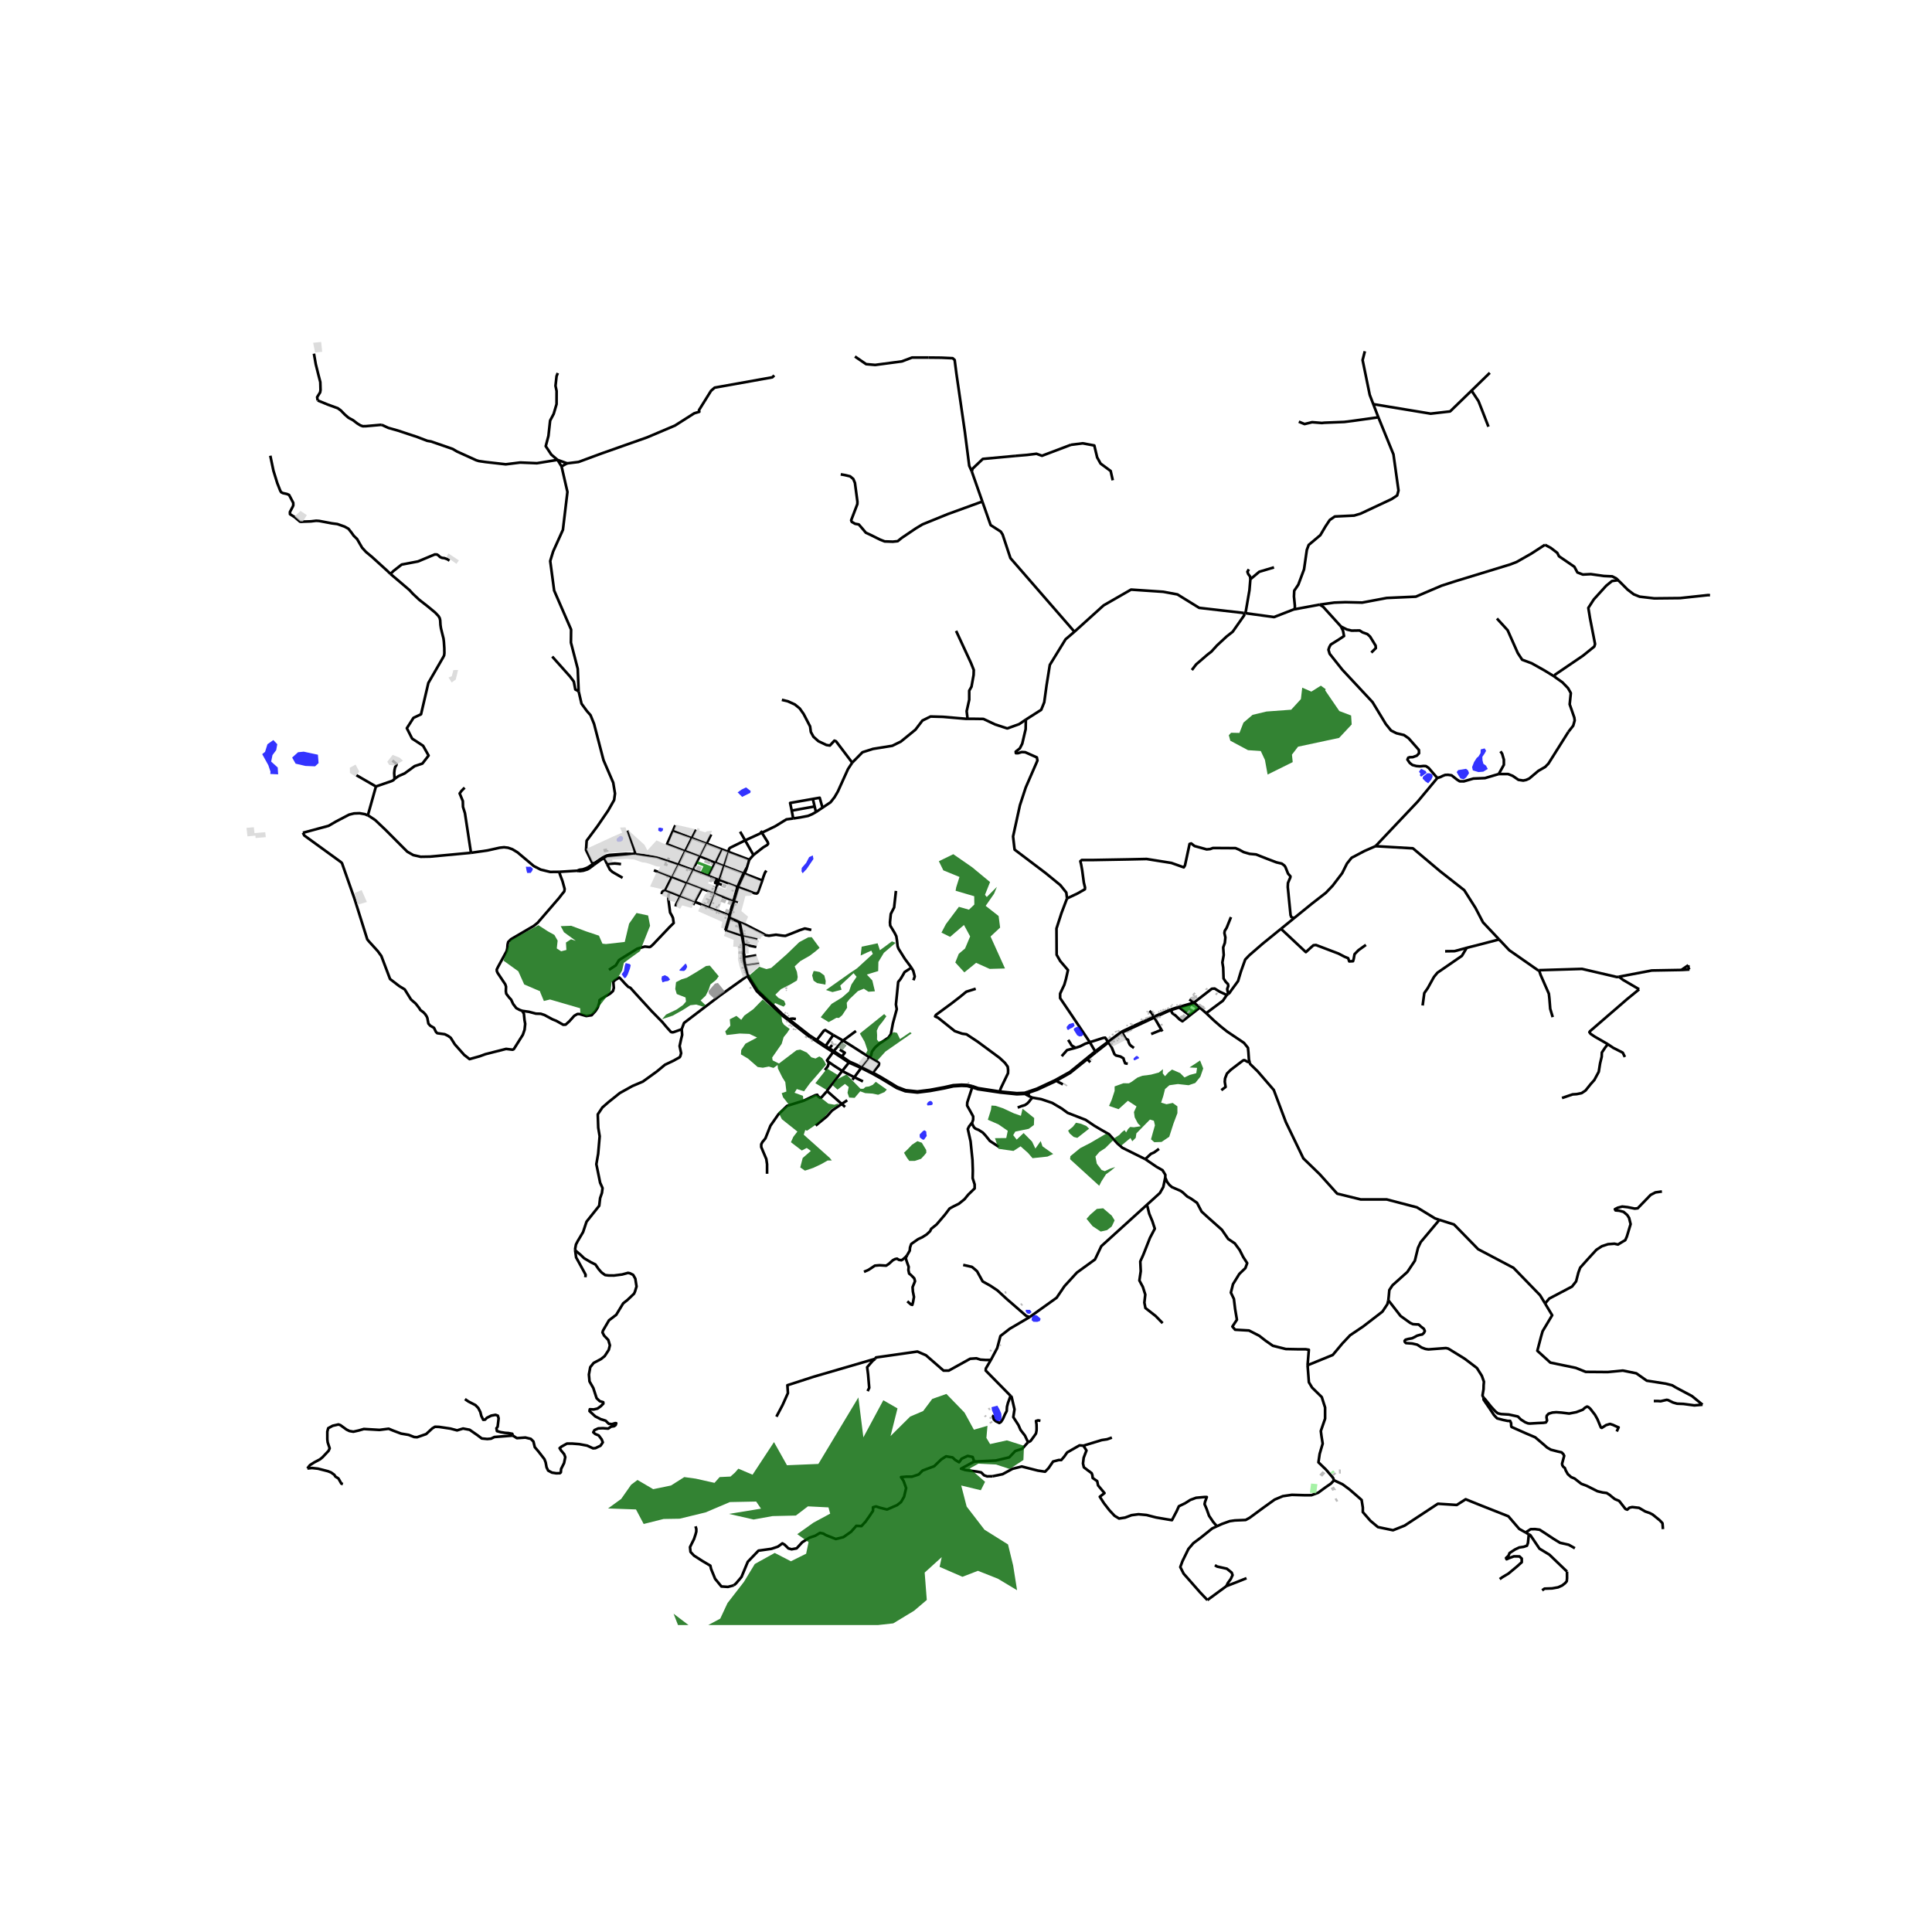 <svg xmlns="http://www.w3.org/2000/svg" width="960" height="960" viewBox="0 0 720 720"><defs><style>*{stroke-linejoin:round;stroke-linecap:butt}</style></defs><g id="figure_1"><path id="patch_1" d="M0 720h720V0H0z" style="fill:#fff"/><g id="axes_1"><path id="patch_2" d="M90 605.608h558V121.592H90z" style="fill:#fff"/><g id="LineCollection_1"><path d="m325.285 399.722-.243.346M325.285 399.722l-4.13-2.087M324.029 394.032l3.105 1.77.468.461-.06.57-.18.325-2.077 2.564M362.422 404.786l-1.872-.449-2.216-.099-3.108.188-3.348.751-5.341.995-4.644.572-4.379-.456-3.06-1.159-5.912-3.575-3.257-1.832M277.357 356.781l-.104-4.772M281.868 356.027l-4.109.688-.402.066M277.357 356.781l.514 2.903M417.968 384.504l.18.277M417.968 384.504l-5.055 3.746M430.013 378.895l-6.586 3.008-5.46 2.601M444.943 373.644l2.203 1.853M444.943 373.644l-1.702-1.212M457.193 370.816l-2.81-1.326-1.706-1.083-1.072.078-6.662 5.159M444.943 373.644l-4.32 1.266-1.433.353M439.44 375.451l1.237-.336 3.912-1.11.354-.361M307.69 389.819l2.825-4.113M307.69 389.819l-.119.138M307.69 389.819l-3.314-2.218M307.69 389.819l1.39.883M412.913 388.25l.183.227M412.913 388.25l-4.767 3.564M406.133 388.41l2.435-.773 2.56-.834.744-.098 1.041 1.545M277.871 359.684l5.038-.714M277.871 359.684l.94 3.772M381.886 407.269l.098.401M381.886 407.269l-2.958.122-6.364-.62M381.886 407.269l1.248-.426M372.564 406.771l-8.02-1.248-2.122-.737M363.624 368.484l-3.517 1.104-2.363 1.937-3.039 2.354-5.908 4.341-.31.564 1.126.515 6.19 4.954 2.728.956 1.66.245 4.192 2.772 8.13 6.008 1.998 1.863 1.041 1.447.14 1.226-.041 1.202-2.63 5.468-.457 1.331M278.812 363.456l-.097.073M294.09 379.906l-2.506-1.962-9.173-8.807-3.6-5.681M276.83 348.789l-.252-.076M276.83 348.789l-1.028-5.034M282.262 350.044l-1.632-.417-3.8-.838M276.83 348.789l.423 3.22M310.686 391.718l-.143.17M310.686 391.718l3.48-3.933M310.686 391.718l-1.606-1.016M310.686 391.718l3.103 2.023M430.013 378.895l.155.315M428.359 376.724l.759.711.895 1.46M436.257 376.228l-1.093.45-5.15 2.217M304.376 387.601l-.148.17M310.515 385.706l-2.958-1.837-.535.245-2.646 3.487" clip-path="url(#pa1c34eb053)" style="fill:none;stroke:#000"/><path d="m304.376 387.601-2.687-1.747-7.598-5.948M316.604 395.644l-.249.344M316.604 395.644l-2.815-1.903M316.604 395.644l4.55 1.991M275.802 343.755l-.457.183M275.802 343.755l-.772-.505-2.962-1.385M302.349 346.56l-2.42-.54-1.969.663-2.475 1.005-2.786 1.08-1.012-.074-2.505-.344-2.616.368-1.238-.195-1.46-.827-7.43-3.808-.636-.133M321.155 397.635l2.874-3.603M321.155 397.635l-.221.357M277.253 352.01l4.631.9M137.075 303.893l-1.013-.459-2.083-.367-2.038.08-1.825.445-4.867 2.54-2.785 1.628-9.567 2.588M194.654 376.725l.59 1.103.226 2.305.253 1.422-.225 2.183-.647 1.888-3.376 5.37-.45.197-2.42-.295-7.708 1.962-2.054.76-3.854 1.08-2.026-1.594-3.46-3.9-1.548-2.464-.97-.7-1.238-.612-2.813-.393-.479-.49-.717-1.499-1.407-.818-.675-.76-.211-1.092-.169-.932-.225-.576-.577-.907-.717-.748-1.11-.822-.395-.674-1.35-1.729-1.309-1.128-.464-.429-2.307-3.716-.492-.294-1.533-.932-3.433-2.636-3.263-8.608-.45-.6-.844-1.165-3.32-3.655-.619-.76-4.754-15.107-4.67-13.293-.45-.44-13.59-9.86-.507-1.019M369.867 550.169l-2.033.021-1.127-.406-1.028-1.06-1.764-.327-4.139-.555-1.63-.51 4.915-2.657M383.117 537.466l-2.175 2.463-2.577.824-2.25 2.353-4.952 1.177-3.05.157-5.052.235" clip-path="url(#pa1c34eb053)" style="fill:none;stroke:#000"/><path d="m273.466 590.8.818-.699 2.057-2.428 2.338-5.642 3.984-4.154 4.793-.669 2.432-.815 1.684-1.222.841.49 1.403 1.385 1.18.324 1.888-.343 2.095-2.282 2.695-1.693 2.151-.734 1.778-1.06 1.216.245.935.57 3.742 1.468 2.828-.707 2.836-1.988 1.957-2.213 1.92.099 1.534-1.679 1.44-2.032 1.33-1.995v-1.304l1.122-.326 1.496.49 2.62.651 3.741-1.63 1.47-1.153 1.137-1.982.76-3.223-.934-2.608-.963-1.467 1.898-.163h2.152l2.525-.827 1.483-1.474 4.317-1.612 2.619-2.527 1.777-1.141 2.432.407.935.897 1.497.897.936-1.304 2.245-1.06 1.87.408.585 1.7M376.613 520.19l-9.27-9.415.064-.796 1.86-3.153M383.71 490.837l-7.422 4.364-3.454 2.681-1.202 4.494-2.364 4.45" clip-path="url(#pa1c34eb053)" style="fill:none;stroke:#000"/><path d="m326.182 506.374.281-.49 15.434-2.2 1.684.734 1.497.652 6.548 5.706h1.964l7.951-4.402 2.339-.163 1.496.49 2.075.131 1.817-.006M376.613 520.19l.387.393 1.067 4.618-.436 2.92 1.9 2.947.801 1.828 1.621 2.088 1.164 2.482M387.739 529.485l-.883-.148-.77.22.192 1.26.034 1.424-.022.846-.214 1.133-.737 1.063-.91 1.253-.433.537-.879.393M427.345 449.063l4.913-4.458 1.263-2.224.731-3.56M426.814 431.98l4.16 2.836 2.279 1.3 1.04 1.716-.04.988M487.296 508.787l.473-5.765-1.182-.193h-2.814l-4.588-.09-4.831-1.21-2.813-1.961-2.251-1.765-3.826-1.962-5.177-.294-1.012-1.177 1.688-2.55-.676-4.02-.45-3.727-1.125-2.354.788-3.138 2.363-3.825 2.25-2.158.676-1.863-1.463-2.256-1.35-2.648-1.8-2.452-2.477-1.667-2.363-3.433-5.514-4.904-2.026-1.863-1.688-3.237-2.333-1.64-1.295-.712-1.688-1.544-.811-.58-3.236-1.398-.96-.842-.845-1.103-.688-1.636M427.345 449.063l-16.919 15.353-2.352 4.943-6.752 4.904-4.625 5.06-2.926 4.316-10.06 7.198M358.953 471.399l3.264.736 1.125.932.788.71 2.082 3.776 2.87 1.594 2.644 1.765 3.488 3.212 7.23 6.277 1.266.436M568.535 571.115l-2.356-1.331-4.051-4.707-11.141-4.413-4.771-1.931-3.331 2.127-7.023-.46-12.378 8.138-4.344 1.736-5.627-1.177-2.813-2.353-2.814-3.236v-1.667l-.45-2.843-1.806-1.59-2.695-2.333-2.6-1.92-3.18-1.493M487.296 508.787l.491 6.348 1.196 1.987 3.602 3.53 1.238 3.893v4.15l-1.588 4.592.237 1.88.45 2.843-1.125 3.824-.45 3.138 2.814 2.706 2.632 3.072.361.912M453.509 568.797l1.913-.878 2.87-1.03 1.884-.27 4.051-.17 1.513-.836 4.923-3.628 4.368-3.136 3.038-1.275 3.348-.49 5.036.147 2.307-.024 2.476-.908 2.672-1.96 2.105-1.456 1.141-1.22M271.67 341.604l-.085.307M271.67 341.604l.127-.469M271.67 341.604l.398.261M274.78 330.407l-1.445 5.242M274.78 330.407l.441.165M274.78 330.407l-6.79-2.546M274.78 330.407l2.163-4.999M270.252 346.666l.429.132M270.252 346.666l1.333-4.755M271.797 341.135l.427.168M271.797 341.135l-7.62-2.994M271.797 341.135l1.538-5.486M253.485 333.94l-3.766-1.503M253.485 333.94l5.406 2.124M253.485 333.94l2.474-4.924M251.769 337.81l.146-.693 1.57-3.178M264.178 338.141l1.983-5.23M264.178 338.141l-5.287-2.077M247.795 331.864l1.924.573M247.795 331.864l2.568-4.98M246.645 333.244l.028-.613.31-.49.812-.277M258.891 336.064l2.68-4.904M258.891 336.064l-.6 1.176M250.363 326.884l5.596 2.132M250.363 326.884l-6.679-2.55M250.363 326.884l2.41-4.726M255.959 329.016l5.612 2.144M255.959 329.016l2.214-4.815M261.57 331.16l4.591 1.752M266.161 332.912l7.174 2.737M266.161 332.912l1.318-3.537M273.335 335.65l.429.163M265.028 310.966l-1.716 3.416M263.312 314.382l5.715 2.16M263.312 314.382l-5.513-2.086M263.312 314.382l-2.553 4.68M271.39 317.436l7.836 2.964M271.39 317.436l-2.363-.894M271.39 317.436l-1.651 5.217M277.689 313.191l-5.612 2.763-.338.343-.348 1.14M257.799 312.296l-7.014-2.653M257.799 312.296l1.572-3.087M257.799 312.296l-2.47 4.845M269.027 316.542l-2.478 4.89M266.549 321.433l-2.508 4.948M266.549 321.433l-5.79-2.37M266.549 321.433l3.19 1.22M260.759 319.062l-5.43-1.92M260.759 319.062l-2.586 5.14M269.739 322.653l7.204 2.755M269.739 322.653l-1.75 5.208M283.5 309.637l.422.687M283.922 310.324l-6.233 2.867M280.782 318.642l3.658-2.86 1.482-.889.34-.437-.143-.604-2.197-3.528M295.61 305.018l-2.546.34-4.107 2.538-3.066 1.496-1.97.932M280.782 318.642l-3.093-5.45M280.782 318.642l-1.556 1.758M277.689 313.191l-1.87-3.26M278.51 363.685l-2.123 1.555-8.083 5.771-6.267 4.79-7.118 5.42-.875 2.359" clip-path="url(#pa1c34eb053)" style="fill:none;stroke:#000"/><path d="m214.337 465.936.028-.662.282-1.496.647-1.25 1.997-3.36 1.294-3.886 4.726-5.933.338-2.845.676-1.961.225-1.766-.9-2.01-1.407-6.915.675-3.874.562-6.523-.534-3.188-.169-4.977 1.716-2.575 2.307-2.011 4.192-3.36 4.67-2.599 3.91-1.667 5.262-3.801 2.982-2.477 3.151-1.495 2.335-1.3.225-.393.31-1.128-.563-2.648.534-2.501.408-1.644-.172-2.111M194.654 376.725l2.476.342 2.588.688 1.8.048 1.407.466 2.954 1.594 1.463.589 2.56 1.447.9-.05 1.38-1.25 1.828-2.035 1.153-.663h.788l2.532.736 1.998-.294 1.463-1.594.844-1.349.506-1.545.14-1.128.62-.466 3.375-2.01 1.013-.933.31-1.152-.197-2.207.59-.663 1.66-1.005 1.003 1.022 1.07 1.202 1.209 1.226.844.392 1.941 2.158 5.964 6.523 3.967 4.047 1.463 1.741 1.759 1.974.478.135.52-.062 3.021-1.07M314.165 387.785l4.839-3.557M314.165 387.785l-3.65-2.08M324.029 394.032l-6.769-4.334-3.095-1.913M313.79 393.741l-.148.168M312.955 391.17l1.868 1.153-1.034 1.418M362.293 405.23l-.105.357-1.717 5.272-.052 1.161 1.407 2.501.844 1.545-.004 1.218-.362 1.038M338.02 467.845l1.012-1.766.104-1.152.45-1.324 2.541-1.79 1.576-.736 1.631-1.03 1.294-1.225.386-.859 2.034-1.642 3.094-3.629 1.745-2.305 1.52-.834 1.912-.932 2.138-1.716 1.35-1.667 2.42-2.354-.008-1.496-.732-2.305.056-2.795-.13-3.973-.704-6.94-1.036-4.625.506-1.006 1.125-1.422" clip-path="url(#pa1c34eb053)" style="fill:none;stroke:#000"/><path d="m372.26 427.399-3.347-2.195-1.59-1.974-1.04-1.132-1.534-.99-1.223-.502-.535-.478-.69-1.287.003-.52M362.422 404.786l-.13.443M384.638 409.033l1.717.315 1.269.206.559.128 3.943 1.333 3.54 2.1 2.223 1.618 4.871 1.897 1.824.703 3.212 2.176 2.415 1.428 3.067 1.741 3.183 3.49 1.796 1.561 8.557 4.251M431.932 428.146l-1.843 1.337-1.196.54-2.079 1.957M381.984 407.67l1.295-.442M381.984 407.67l1.136.651M362.293 405.23l2.13.686 8.427 1.256 6.062.626 3.072-.128M384.638 409.033l-1.518-.712" clip-path="url(#pa1c34eb053)" style="fill:none;stroke:#000"/><path d="m379.266 412.772 1.309-.519 1.393-.417.87-.597.69-.71.535-.728.423-.43.055-.204.097-.134M215.16 324.49l-6.72.416M215.16 324.49l.903.153 1.32-.163 1.528-.48.805-.473.69-.518.957-.718" clip-path="url(#pa1c34eb053)" style="fill:none;stroke:#000"/><path d="m215.16 324.49.041-.002-.001-.007-.04.009" clip-path="url(#pa1c34eb053)" style="fill:none;stroke:#000"/><path d="m215.16 324.49.04-.01.001.008-.04.002" clip-path="url(#pa1c34eb053)" style="fill:none;stroke:#000"/><path d="m221.066 321.94-1.72 1.151-.73.382-1.475.52-1.196.143-.784.354M221.066 321.94l.297.351M215.643 257.63l1.07 4.61 1.969 2.699 1.392 1.592 1.308 3.216 3.531 13.56 3.615 8.367.661 4.044-.323 2.431-2.209 3.897-3.98 5.816-4.052 5.444-.225 3.483 2.222 4.596.444.554M224.891 319.384l-2.181 1.457-1.644 1.098M236.877 318.233l-.843-.035-.44.025-.453.025M235.14 318.248l-1.853-.072-6.18.436-1.014.222-1.202.55" clip-path="url(#pa1c34eb053)" style="fill:none;stroke:#000"/><path d="m225.138 319.72 1.144-.484.868-.124 6.348-.581 1.643-.283M224.891 319.384l.247.336M252.774 322.158l2.555-5.017M258.173 324.201l-5.158-1.952-.241-.091M248.805 320.788l1.455.502 2.514.868M264.041 326.381l-1.474-.547-3.978-1.478-.416-.155M267.533 329.218l.428-1.27.028-.087M267.365 327.628l.43.16.194.073M304.082 302.625l2.439-1.63M304.082 302.625l-.493-2.075M295.61 305.018l2.653-.405 2.868-.544 1.531-.65 1.42-.794M295.61 305.018l-.56-2.93M264.041 326.381l3.324 1.247M250.785 309.643l-2.186 4.924 6.73 2.574M295.05 302.088l8.54-1.538M302.924 297.745l-8.465 1.489.592 2.854M302.924 297.745l.665 2.805M306.521 300.995l-1.05-3.698-2.547.448M317.596 284.218l-1.576 2.403-3.781 8.361-1.224 2.098-1.496 1.909-2.998 2.006M603.207 216.371l-.844-.785-1.52-.785-3.15-.147-4.84-.687-2.982.147-2.025-.785-1.126-2.11-5.739-3.924-.63-1.254-2.465-1.886-2.138-1.128" clip-path="url(#pa1c34eb053)" style="fill:none;stroke:#000"/><path d="m491.8 225.327 5.444-.755 4.176-.155 6.245.147 9.116-1.717 10.86-.49 9.61-4.1 5.244-1.69 20.368-6.23 2.352-.91 5.47-3.114 5.063-3.286M463.552 228.44l-16.655-1.913-8.103-5.005-5.289-.981-11.996-.812-10.24 5.888-10.86 9.811M382.303 268.177l5.728-3.658 1.125-2.796.855-6.252 1.227-7.68 5.863-9.54 3.308-2.823M366.128 187.005l3.053 8.685 3.757 2.41.71 1.113 2.906 8.778 23.855 27.437M579.182 252.06l.394-.662 10.353-7.04 4.22-3.41.281-.931-1.885-9.665-.619-3.802 2.054-3.189 4.614-5.078 2.138-1.741 2.041-.296.434.125M637.27 221.843l-.641-.075-10.522 1.128-9.622.098-5.457-.637-2.195-.884-2.25-1.717-3.376-3.385M360.585 267.882h-.564l-8.61-.736-4.624-.124-3.027 1.498-2.6 3.407-5.446 4.442-3.207 1.57-7.157 1.15-3.928 1.253-3.826 3.876" clip-path="url(#pa1c34eb053)" style="fill:none;stroke:#000"/><path d="m291.377 260.816 2.25.54 2.589 1.177 1.8 1.472 1.463 2.06 2.42 4.66.281 2.06.957 1.767 1.856 1.668 2.982 1.422 1.295.196 1.688-1.815.619.246 6.019 7.949M360.585 267.882h2.305l3.602.05 4.388 2.06 4.502 1.472 4.434-1.597 2.487-1.69" clip-path="url(#pa1c34eb053)" style="fill:none;stroke:#000"/><path d="m397.652 334.812-.27-2.182-2.25-2.796-5.458-4.464-11.535-8.728-.113-.687-.481-4.226 2.554-11.652 2.175-6.637 4.35-9.999-.215-1.179-4.352-1.935-1.293-.06-1.399.426-.768-.015-.07-.564.821-.64.716-.579.892-1.737 1.276-5.425.07-3.556M463.552 228.44l.605.082M444.17 249.704l1.603-2.109 4.361-3.753 1.266-.956 2.194-2.405 3.517-3.262 2.279-1.79 4.304-6.133-.142-.856M406.133 388.41l-1.631.526-2.039 1.03-1.563.513M398.087 387.536l.816 1.277.45.786 1.153.686.394.194M395.667 393.62l1.998-2.28 3.235-.86M413.096 388.477l1.168 1.783 1.069 2.624.412.325.178.141 1.633.393 1.124.662.198.76.45 1.103.956.148M433.185 384.375l-.346-.592M449.515 377.582l-2.37-2.085M465.704 395.85l-.266-.955-.196-2.77-.17-1.644-1.49-1.839-6.274-4.218-2.335-1.863-2.504-2.183-2.954-2.796M457.193 370.816l-1.435 2.11-6.243 4.656M457.193 370.816l.518-.385M443.382 378.44l3.764-2.943M443.382 378.44l-3.942-2.989M436.341 376.447l.542 1.16 1.181.833 1.576 1.52 1.013.639 2.729-2.159M439.19 375.263l.25.188M439.19 375.263l-2.933.965M436.257 376.228l.084.219M477.388 346.139l2.624-2.13 2.39-1.962M512.618 315.34l-4.135 1.814-4.796 2.527-1.703 2.133-1.8 3.606-3.546 4.66-2.504 2.624-5.26 4.095-6.471 5.248" clip-path="url(#pa1c34eb053)" style="fill:none;stroke:#000"/><path d="m397.652 334.812 3.895-1.838 2.757-1.57.056-.638-.45-1.864-.618-4.61-.394-2.159-.281-1.177.506-.442h3.657l13.673-.244 6.865-.148 9.227 1.472 4.614 1.643.45-.736 1.717-7.995.619-.172 1.21.956 4.529 1.251 1.294-.122 1.069-.393 8.383.05 1.295.54 1.772.956 2.223.637 2.391.22 1.294.516 2.673 1.054 3.601 1.374 1.997.466.985.736.394.588.957 2.404.9 1.03-.056.442-.394.882-.479 1.153-.069 1.53.281 2.722.056.663.704 7.038.253.687.563.294.632.04M558.532 288.46h3.46l1.745.686 2.138 1.472 1.788.268 1.081-.219 1.182-.54 3.376-2.845 2.547-1.473 1.195-1.225 7.455-11.847" clip-path="url(#pa1c34eb053)" style="fill:none;stroke:#000"/><path d="m579.182 252.06.703.54 2.364 1.668 2.11 2.183 1.04 1.84-.422 4.194 1.716 4.93.141 1.08-.535 1.937-1.8 2.305M535.66 289.931l1.153-.343.803-.418.957-.368 1.069-.049 1.335.197 2.054 1.62.928.588 1.575.024 3.56-1.031 4.305-.172 3.967-1.177 1.166-.342M559.179 279.997l.62.907.646 2.208v1.913l-1.913 3.435M535.66 289.931l-7.328 8.804-7.893 8.34-7.821 8.266M558.674 350.105l-6.012-6.385-2.813-5.395-4.164-6.573-9.003-7.063-10.127-8.535-13.937-.813M557.857 230.498l3.995 4.367 3.77 8.487 1.631 2.501 3.545 1.325 4.727 2.65 3.657 2.232M499.743 233.48l.767 1.596.37 1.96-1.878 1.25-3.066 1.919-.494.862-.37 1.056.444 1.508 4.721 5.949 11.272 12.09 4.944 8.167 1.952 2.414 2.027 1.013 2.793.668 1.73 1.206 3.832 4.353.05 1.23-.817.882-1.532.56-1.088.022-.593.194-.296.69.84 1.228 1.014.797 1.458.389 1.36.107 1.334-.13.89.044 1.014.69 1.878 2.198 1.36 1.54M233.81 309.54l3.067 8.693M207.766 171.38l-2.307-1.962-2.082-3.14 1.012-3.827.62-5.692 1.336-2.53 1.069-3.63.014-4.88-.408-1.94.394-3.582.45-1.178M209.271 173.807l2.194 9.518-1.688 14.13-3.643 8.074-1.083 3.554 1.462 10.99 6.317 14.548-.057 4.857 2.532 9.763.338 8.388M205.795 244.676l6.696 7.506 1.35 1.815.563 2.944 1.239.688M207.766 171.38l1.505 2.427M207.766 171.38l3.585 1.294M142.228 158.302l2.489 1.154 3.482.981 7.265 2.404 3.756 1.435 1.407.245 5.317 1.828 2.743.957 1.604.945 7.202 3.275.97.294 2.448.356 7.576.858 5.362-.667 6.247.256 7.67-1.242M209.271 173.807l2.08-1.133M517.395 484.554l-.368 1.485-1.843 2.77-7.163 5.52-4.86 3.272-2.879 3.05-3.593 4.296-9.393 3.84M338.02 467.845l-.45.931.168.785.386 1.152.515 1.398-.113 1.176.281 1.325.731.588 1.174 1.202.29 1.054-.91 2.231.114 1.618.402 2.035-.346 1.937-.273 1.005-.507-.147-1.35-1.177" clip-path="url(#pa1c34eb053)" style="fill:none;stroke:#000"/><path d="m321.984 473.974 1.687-.735 1.35-.883 1.014-.686 1.744-.148 2.476.148 1.012-.687 1.464-1.324.844-.441.731-.148.675.442.957.147.562-.343.957-.834.563-.637M316.355 395.988l4.579 2.004M316.355 395.988l-2.5 3.15M316.355 395.988l-2.847-1.924M278.51 363.685l.205-.156M278.51 363.685l3.518 5.688 9.227 8.858 10.14 7.936 2.7 1.757M276.362 348.65l.475 2.972.055 5.4.506 2.742 1.111 3.92M313.508 394.064l.134-.155M313.508 394.064l-3.098-2.02M304.095 387.924l.133-.153M304.095 387.924l3.317 2.22M276.362 348.65l-5.681-1.852M276.362 348.65l.216.063M276.362 348.65l-1.017-4.712M307.412 390.143l.16-.186M307.412 390.143l2.998 1.901M436.341 376.447l3.1-.996M430.168 379.21l5.107-2.325 1.066-.438M271.585 341.911l.367.344M310.41 392.044l.133-.156M308.586 395.613l-.188-.13-.182-.322 1.828-2.476.366-.64M271.952 342.255l3.165 1.454.228.23M413.096 388.477l5.052-3.696M413.096 388.477l-4.714 3.698M422.591 390.543l-1.012-.736-.535-.49-.45-.932-.197-.858-.366-.197-.394-.16-1.49-2.39M418.148 384.78l5.498-2.52 6.522-3.05M325.042 400.068l3.242 1.823 5.942 3.594 3.165 1.198 4.508.47 4.719-.582 5.367-1 3.315-.744 3.038-.183 2.131.095 1.824.49M325.042 400.068l-4.108-2.076M320.934 397.992l-2.552 3.459M430.168 379.21l2.67 4.573M383.28 407.228l-.146-.385M383.28 407.228l3.279-1.117 6.745-3.136.41-.233M383.12 408.321l.154-.146.098-.42-.093-.527M313.856 399.138l4.526 2.313M308.586 395.613l2.33 1.6 1.899 1.214 1.04.71M308.356 406.715l-.028-.441 3.08-3.964 2.448-3.172M314.945 412.515l-1.252-1.102M308.356 406.715l5.337 4.698" clip-path="url(#pa1c34eb053)" style="fill:none;stroke:#000"/><path d="M285.863 437.44v-3.556l-.282-1.937-1.125-2.648-.76-1.814v-1.055l.422-.809 1.126-1.373 1.885-4.733 2.982-4.266 3.235-3.14 6.19-1.936 4.276-2.011.76-.172.252.515.788.613.45-.074 1.801-2.035.493-.294M310.1 389.44l-1.02 1.262M269.025 329.736l-1.492-.518M267.533 329.218l-.054.157M194.654 376.725l-1.013-.369-1.238-.662-1.181-1.545-.76-1.643-.675-.71-.647-.835-.478-.637-.141-.908.056-1.729-.281-.858-2.87-4.291-.253-.601-.056-.625.506-1.018 3.18-5.837.253-1.08.112-1.372.225-.957 1.013-1.005 1.913-1.128 6.612-3.863 1.448-1.177 7.949-9.208 1.167-1.51.788-.943.14-.932-.787-2.87-.887-2.366-.28-.863-.028-.277M175.522 317.814l6.153-.877 4.516-1.009 1.653-.178 1.501.184 1.589.551 1.927 1.162 6.074 5.109 2.563 1.327 3.543.857 3.4-.034M284.072 328.135l-6.582-2.518M285.583 324.432l-.544.883-.543 1.438-.424 1.382M275.221 330.572l3.795 1.43 2.148.874.836.115.421-.319.235-.613 1.416-3.924M317.675 402.41l.707-.96M339.654 360.612l-2.56 1.668-.479.883-1.04 1.741-.845 1.03-.393 3.949-.45 4.463.309 1.74-1.435 5.248-.76 4.071-.928 1.3-3.376 2.256-1.575 1.373-1.182 1.594-.365 1.57-.546.534M511.785 150.62l-1.328-3.472-2.657-12.956.84-3.292M513.675 155.517l-1.89-4.897M482.5 227.044l.068-1.199-.346-3.534.099-2.155 1.532-2.285 2.126-5.69 1.038-7.242.692-1.853 4.35-3.664 1.88-3.19 1.63-2.457 1.879-1.293 7.218-.345 2.422-.733 11.568-5.431 2.027-1.337.495-1.853-1.88-13.45-5.623-13.816M484.035 157.15l2.138.882 2.813-.686 3.657.294.844-.098 7.484-.295 3.488-.441 9.216-1.29M491.8 225.327l1.294.805 6.65 7.349M511.043 243.204l1.688-1.667-.085-.933-2.053-3.36-1.013-.932-1.829-.663-1.04-.686-3.011.049-1.744-.417-2.213-1.114M406.133 388.41l-.348-.543-4.563-6.793-2.658-3.958-1.763-2.602-1.726-2.547v-1.668l1.565-3.31.618-2.159.743-3.31-2.88-3.36-1.34-2.33-.056-9.81 1.845-5.714 2.082-5.494M406.133 388.41l2.013 3.404M491.8 225.327l-9.3 1.717M464.157 228.522l10.643 1.444 7.32-2.85.38-.072M575.8 485.766l2.648 4.384-3.564 5.96-.615 2.146-1.346 5.144 4.85 4.403 9.453 1.961 3.734 1.493 8.218.063 5.6-.544 5.022 1.016 3.891 2.744 7.045 1.102 2.435.621 1.39.837M634.49 523.493l-3.95-3.226-5.979-3.171M616.318 522.126h1.52l1.04.073 2.223-.515.506.074 1.913.932 1.491.417 2.364.098 3.15.416.9.123 3.065-.25M449.962 596.3l7.064-5.19M453.509 568.797l-1.718.788-4.276 3.432-2.757 2.059-1.857 2.158-2.25 4.608-.788 2.157 1.237 2.451 6.077 6.913 2.785 2.937M408.146 391.814l.236.361M408.146 391.814l-9.423 7.672-5.653 3.138-6.706 3.118-3.23 1.101M408.382 392.175l-3.162 2.536M432.839 383.783l-3.833 1.573M221.363 322.291l2.293-1.662 1.482-.909M225.138 319.72l1.082 2.266M275.031 336.297l-1.267-.484M267.48 329.375l-.37-.147-.597-.2.228-.642.21.046.176-.321.238-.483M248.805 320.788l.516-1.099M236.877 318.233l7.824 1.283 4.104 1.272M296.593 379.756l-1.107-.153-.79.062-.605.24" clip-path="url(#pa1c34eb053)" style="fill:none;stroke:#000"/><path d="m393.714 402.742 5.107-2.9 6.399-5.131M396.105 404.17l-.492-.337-1.212-.597-.687-.494M405.22 394.71l1.105 1.164M307.402 398.787l.675-.833.45-.638.224-.711.057-.515-.222-.477M289.35 527.952l2.315-4.378 1.965-4.402-.188-2.934 9.822-3.18 22.918-6.684M323.334 518.43l.597-1.226-.426-5.054-.341-2.639 2.004-2.303 1.014-.834M273.466 590.8l-2.193.59-2.432-.162-2.339-2.853-1.497-3.668-.28-1.223-2.9-1.71-3.18-2.039-1.31-1.385-.187-1.793 1.496-3.016.562-1.712.28-1.06v-.978l-.28-.978M250.785 309.643l.887-2.077M279.226 320.4l-.898 2.97M276.943 325.408l.547.21M276.943 325.408l1.385-2.038M465.704 395.85l.184.664 2.814 2.746 5.99 6.935 4.502 11.966 6.526 13.535 6.077 5.886 6.527 7.257 8.778 2.158h9.678l11.253 2.943 6.752 4.119 1.634.546" clip-path="url(#pa1c34eb053)" style="fill:none;stroke:#000"/><path d="m575.8 485.766-1.853-3.07-9.903-10.199-13.178-6.953-9.002-9.22-5.445-1.719M517.395 484.554l.161-1.506.207-2.288 1.175-1.767 5.55-4.977 2.788-4.176 1.175-4.797 1.013-2.148 6.955-8.29M552.877 520.9l-.394-.834.394-2.377.028-1.398.113-1.373-.788-2.206-1.829-2.893-1.631-1.251-2.955-2.231-6.076-3.75-.872-.197-6.556.49-1.097-.171-1.406-.515-1.66-1.079-1.829-.417-2.363-.171-.422-.417-.085-.417.366-.417 1.041-.294 1.407-.245 1.041-.515.788-.441 1.097-.32.844-.146.619-.564.337-.711-.365-.834-1.07-.833-.872-.785-1.237-.05-.929-.072-1.013-.49-3.545-2.55-4.563-5.872M362.163 175.723l3.965 11.282M378.412 169.901l-12.137 1.124-3.829 3.647-.283 1.051" clip-path="url(#pa1c34eb053)" style="fill:none;stroke:#000"/><path d="m345.956 133.253 4.839.05 4.248.196.731.662.647 5.03 3.151 21.712 1.632 12.683.96 2.137M414.694 179l-.78-3.463-3.757-2.781-1.276-2.287-1.064-4.451-4.324-.804-4.395.556M378.412 169.901l.552-.05 3.757-.31 3.545-.433 2.056.742 10.776-4.08M211.351 172.674l4.243-.513 8.78-3.237 16.736-5.91 10.43-4.419 7.189-4.574 1.886-.565-.118-.617 4.478-7.193 1.356-1.183 21.508-3.854.708-.72M118.391 149.225l3.7 1.528 3.791 1.38 1.083.784 1.534 1.57 1.378 1.19 1.73.945 1.533 1.178 1.168.723.9.32 1.207-.029 5.813-.512M116.997 131.807l.684 3.937.999 3.999.689 2.662.042 1.312.042 1.656-.154.859-1.112 1.767.204 1.226M137.075 303.893l3.03-10.793M175.522 317.814l-15.224 1.42-3.533.061-2.746-.623-2.224-1.265-1.76-1.748-6.246-6.28-3.953-3.757-2.231-1.489-.53-.24M140.105 293.1l-7.3-4.218M147.032 290.283l-.39.44-.673.352-5.864 2.025M145.533 213.904l3.18 2.686 3.868 3.3 1.266 1.385 2.405 2.257 3.01 2.343 2.94 2.428 1.21 1.288.436.736.197.809.099 1.742.182 1.25.478 1.963.464 1.84.156 1.238.154 2.368.028 1.851-.098.847-.345.699-5.528 9.576-2.73 11.674-2.814 1.338-2.473 3.867 1.962 3.866 4.093 2.677 2.047 3.643-2.302 2.975-2.9.966-3.714 2.708-2.31 1.02-1.462 1.039" clip-path="url(#pa1c34eb053)" style="fill:none;stroke:#000"/><path d="m146.232 283.43 1.414 1.148.126.153-.058.425-.468.773-.225 1.012-.116 1.156.127 2.186M145.533 213.904l-1.181-1.153-5.683-5.164-2.293-1.913-1.435-1.57-1.87-3.232-1.225-1.184-.823-1.153-1.175-1.496-1.49-.816-2.652-.926-2.046-.264-4.734-.895-1.104-.068-2.026.234-2.694.091-.703.068-.605-.055-1.976-1.693-1.744-1.098-.029-.81 1.027-1.925.225-.564-.014-.932-.914-1.742-.633-1.202-.788-.344-1.505-.331-.675-.343-.338-.589-1.097-2.784-1.435-4.637-1.167-5.581M167.516 208.91l-.869-.538-1.02-.362-.882-.11-.75-.313-.66-.638-.507-.306-.795-.025-6.245 2.612-6.105 1.166-3.109 2.44-1.04 1.068M626.597 361.476l2.588-1.766M626.597 361.476l3.014-.164M603.329 363.991l12.24-2.32 11.028-.195M629.611 361.312l-.323-.491-.103-1.111M369.651 527.622l.32.111.192.39.192.836.746.688.682.335.64.315.618-.39.725-1.115.768-1.746.64-1.208.106-1.598.362-1.412.97-2.638M403.752 538.757l-1.45-.112-4.605 2.638-1.066 1.524-1.109 1.3h-.938l-2.132.558-1.706 2.49-1.28 1.3-2.686-.408-6.012-1.524-1.802.451-1.61.403-3.71 2.007-3.78.785M214.337 465.936l.366 2.672.816 1.447 2.335 4.266.393.76-.112.907" clip-path="url(#pa1c34eb053)" style="fill:none;stroke:#000"/><path d="m191.11 534.997 1.518.956 3.152-.22 2.025.49.984.98.507 2.108 1.379 1.618 2.222 2.87.45 1.2.338 1.814.59 1.226 1.436.76 1.547.245 1.378-.025.366-.318.113-1.275 1.097-2.181.45-2.207-.422-1.128-1.154-1.373-.534-.858.732-.588 1.997-1.103h2.054l2.532.196 2.982.564 2.166 1.005.9-.074 1.885-.907.844-1.25-.422-1.103-1.097-1.471-1.294-.54-.732-.637.45-.809 1.407-.637 1.688-.074 2.026.147 1.07-.74 1.11-.154.577-.405.225-.699-.38-.037-1.21.368-1.195-.135-1.154-1.14-1.828-.564-2.054-1.054-1.52-1.397-.618-.564.113-.687 1.434.074 1.407-.319 1.21-.858.984-.98-.028-.54-1.294-.392-1.181-1.103-1.239-3.8-1.406-2.452-.225-2.574.506-2.746 1.266-1.57 2.73-1.446 1.378-1.103 1.519-2.33.422-1.691-.59-1.986-1.577-1.643-.59-1.152.197-.735 2.222-3.8 2.701-2.06 1.604-2.648.984-1.618 1.576-1.25 2.475-2.354.338-.76.59-1.913-.45-2.893-.815-1.446-1.182-.589-.73-.147-2.196.588-3.038.392-2.054-.024-1.238-.147-1.35-.98-1.097-1.251-1.182-1.717-1.603-.784-2.589-1.52-1.294-1.25-2.064-1.737M127.781 553.09l-.563-.197-1.097-1.912-1.125-.711-.422-.662-1.182-.858-1.153-.466-3.714-.956-2.222-.245-1.75.156" clip-path="url(#pa1c34eb053)" style="fill:none;stroke:#000"/><path d="m191.11 534.997-6.866.539-1.266.613-1.406.123-2.025-.196-1.632-1.227-2.898-2.01-2.448-.465-2.222.686-2.476-.662-4.276-.638-1.492-.048-1.012.613-2.279 2.108-3.376 1.177-1.097-.074-2.082-.809-2.785-.466-3.18-1.2-1.434-.614-3.432.442-4.586-.27-1.238-.074-1.857.54-2.054.465-1.434-.245-1.07-.514-2.306-1.668-.732-.27-2.166.491-1.66.907-.338 1.275v2.868l.141 1.128.732 2.231-.394.907-2.279 2.427-.957.785-2.138 1.127-1.603 1.03-.933 1.21M191.11 534.997l-.198-.662-1.435-.27-1.209-.074-1.688-.27-1.379-.391-.197-1.055.45-.588.225-1.839.141-1.275-.281-.98-.872-.319-1.604.295-1.603.808-.704.687-.675.05-.703-1.423-.366-1.447-.76-1.495-1.069-1.103-2.616-1.349-1.294-.882M457.026 591.11l3.911-1.52M452.75 583.315l.844.49 3.63.81 1.8 1.47.31.907-.648 1.422-1.097 1.52-.563 1.176M460.937 589.59l3.6-1.446M568.535 571.115l1.216.687M586.919 576.99l-2.307-1.299-3.236-.735-2.447-1.495-3.32-2.207-1.829-1.176-1.688-.22-1.66.023-1.897 1.234M457.71 370.431l-.374-1.824.422-1.177-.14-.711-.817-.81-.815-1.25-.141-4.047-.31-1.937.507-2.771-.197-2.82.62-1.717.196-2.011-.366-1.643.14-.834.676-1.055 1.632-4.046M477.388 346.139l-6.801 5.522-5.008 4.34-1.522 1.597-1.604 4.464-1.069 3.555-2.56 3.507-.675.981-.438.326M548.404 145.57l2.588 3.925 1.126 2.846 2.588 6.673M555.212 138.946l-6.808 6.623M511.785 150.62l21.37 3.536 7.26-.834 7.99-7.753M552.877 520.9v.686l.703 1.055 1.323 1.912 1.182 1.765.675 1.03 1.153 1.225 2.195.589 1.772.368h.9l.366.833.028 1.08.14.342 5.233 2.33 3.574 1.519 3.347 2.844 1.098.98 1.406.81 2.56.661 1.435.32.619.636.338.638-.225.858-.563 2.06.084.588.338.564.619.49.31.882.787 1.398 1.238 1.103 1.294.54 1.238.98 1.266.98 1.97.736 4.05 2.035 1.914.465 1.519.196 1.125.712.535.465 1.35 1.079 1.632.687 2.363 3.015.675.245.76-.711 1.07-.245 2.559.294 2.307 1.348 1.632.564 1.097.564 2.7 2.182.985 1.054.085.956.084 1.25M546.603 353.23l-1.8 2.993-9.116 6.278-1.293 1.57-2.308 4.169-1.294 1.863-.619 4.61M477.388 346.139l9.263 8.686 2.813-2.55.957-.099 8.384 3.188 2.307 1.202 1.294.515.422 1.202 1.406-.074.254-.858.309-1.741 1.463-1.496 2.786-1.987" clip-path="url(#pa1c34eb053)" style="fill:none;stroke:#000"/><path d="m602.504 533.477.704-1.544-.535-.197-1.603-.735-1.07-.343-1.462.44-1.604 1.03-.338-.171-1.266-3.04-.928-1.667-1.744-2.256-.732-.637-.478-.172-.76.417-.843.76-2.392.907-2.672.515-2.814-.343-1.97-.147-1.462.122-1.435.441-.675.736-.085.613.197 1.201-.422.687-.9.147-2.222.098-2.842.171-.731-.073-1.041-.417-1.576-1.005-.675-.662-.45-.466-3.376-.735-2.898-.172-1.238-.294-.928-.76-1.52-1.667-2.307-2.868-.534-.49M427.345 449.063l.282.588.647 2.648 1.182 2.82.9 2.77-1.8 3.433-2.476 6.277-1.126 2.5.17 3.63-.507 3.481 1.294 2.403.9 2.844-.337 2.991.394 2.01 3.825 2.992 2.589 2.648M455.141 406.261l1.112-.809.492-.38-.31-1.925.113-1.263.717-1.802 1.435-1.41 4.08-3.114.69-.466.379.024 1.083.601.772.133M339.654 360.612l-2.448-3.286-.9-1.447-1.463-2.33-.338-.931-.225-2.085-.253-1.618-.647-1.276-1.632-2.722-.084-1.226.31-3.09.731-1.447.506-.957.676-6.18M339.654 360.612l.703 1.227.535 2.06-.479 1.422M569.75 571.802l.593.335 3.376 5.001 3.714 2.255 6.548 6.294M574.709 592.679l.872-.637 2.841-.098 2.223-.393 1.52-.686 1.068-.833.647-.736.113-1.103-.012-2.506M569.75 571.802l-.33 3.227-.366 1.006-1.21.416-1.66.246-1.603.76-1.998 1.299-.422 1.029-.9.833.197.467 1.097-.49 1.632-.59 2.082.025.844.81v1.347l-1.772 1.594-3.18 2.647-2.307 1.373-.956.687M249.719 332.437l-.57 1.088-.085 1.447.661 5.09.69 1.225.38.797.266 1.914-1.42 1.385-6.372 6.707-.76.663-.45.196-1.744-.184-2.87.809-6.752 4.218-1.182 1.962-2.56 1.692M366.128 187.005l-.732.148-12.21 4.44-9.396 3.827-2.448 1.472-5.346 3.606-1.434 1.177-1.83.196-2.137-.073-.9-.025-1.745-.687-3.601-1.79-1.66-.76-1.49-1.767-1.154-1.325-1.379-.245-1.238-.711-.225-.59 2.307-6.034.028-.908-.928-6.991-.619-1.472-1.181-.982-2.082-.49-1.407-.245M318.61 132.861l4.164 2.846 3.376.295 9.96-1.325 3.769-1.424h6.077M356.309 235.11l5.57 12.019 1.013 2.551-.056 1.864-.788 4.366-.844 1.472v3.385l-.957 4.268.338 2.847M573.552 361.562l16.022-.479 13.053 3.041.702-.133" clip-path="url(#pa1c34eb053)" style="fill:none;stroke:#000"/><path d="m610.86 368.68-6.076-3.555-1.455-1.134M599.185 389.133l-4.811-2.771-1.576-1.055-.478-.637.253-.392 13.786-11.919 4.501-3.678M599.185 389.133l1.997 1.349 1.604.809 1.97 1.005.787 1.619" clip-path="url(#pa1c34eb053)" style="fill:none;stroke:#000"/><path d="m582.108 409.192 3.966-1.349 1.52-.098 1.829-.368 1.462-.98 1.97-2.453 1.294-1.447 1.66-3.09.506-3.163.59-2.427.057-1.57 1.21-1.815 1.013-1.3M558.674 350.105l3.779 4.013 10.69 7.456.41-.012" clip-path="url(#pa1c34eb053)" style="fill:none;stroke:#000"/><path d="m578.647 379.054-.928-3.115-.31-3.899-.197-1.716-3.066-6.99-.594-1.772M546.603 353.23l5.008-1.275 7.063-1.85M546.603 353.23l-4.501 1.227-3.545.049M465.973 215.878l-.337 4.073-1.479 8.571M465.973 215.878l-.085-1.005-.703-.933-.31-.858.535-.932M474.779 211.438l-5.486 1.644-3.32 2.796M175.522 317.814l-2.25-14.762-.731-2.354-.056-2.159-.732-1.766-.45-1.079.62-.883 1.237-1.275M575.8 485.766l1.581-1.838 8.468-4.462 1.52-1.937.844-3.261.675-1.839 2.982-3.334 3.067-3.335 2.025-1.324 2.307-.76 2.391-.172 1.323.294 1.547-.956 1.153-.662.592-1.324 1.406-4.659-.563-2.305-.703-1.103-1.35-1.152-1.604-.442-1.407-.122-.225-.442 1.041-.539 1.688-.441 1.998.22 2.672.54 1.098-.123 4.81-4.977 1.773-.932 2.447-.344M226.22 321.986l1.097 2.134.957.859 3.741 2.158" clip-path="url(#pa1c34eb053)" style="fill:none;stroke:#000"/><path d="m231.439 322.047-.985-.146-1.35-.111-2.884.196M270.68 346.798l1.272-4.543M271.952 342.255l.116-.39M272.068 341.865l.156-.562M273.764 335.813l1.457-5.24M273.764 335.813l-1.54 5.49M275.221 330.572l2.269-4.955M277.49 325.617l.838-2.247M315.733 410.023l-2.04 1.39M303.977 419.471l4.19-3.446 1.151-1.3.76-.868 3.615-2.444M318.382 401.45l3.217 1.567M453.509 568.797l-1.376-1.602-1.551-2.309-.905-2.535-.775-1.802.193-.9.647-1.746h-.905l-3.103.281-2.132.788-1.94 1.24-2.326 1.126-.84 1.858-1.746 3.323-2.003-.338-3.943-.676-3.49-.9-3.038-.282-2.585.338-2.392.901-2.262.338-1.68-1.014-1.94-2.084-2.003-2.59-1.551-2.422 1.745-1.352-2.392-2.872-.323-1.577-1.68-1.183-.13-1.07-.258-.732-1.68-1.24-1.229-.957-.323-1.408.259-2.14 1.034-2.704-1.134-1.798M414.37 535.747l-1.791.632-2.004.297-6.823 2.08M276.578 348.713l-.07-.445-.853-4.192M316.253 395.68l-2.61-1.771M307.571 389.957l-2.636-1.714-.707-.472M278.715 363.529l.095.229.667 1.103 2.676 4.309 5.727 5.547 3.323 3.186 10.095 7.912 2.93 1.956M307.571 389.957l2.972 1.93M310.543 391.888l2.848 1.85.251.171M276.578 348.713l.041.27.34 2.46.09.913v1.24l.065 3.04.588 3.27.429 1.595.43 1.655.154.373" clip-path="url(#pa1c34eb053)" style="fill:none;stroke:#000"/></g><g id="PatchCollection_1"><path d="m113.187 280.125 5.294 1.136.244 3.123-1.303 1.207-3.583-.142-3.665-.852-1.302-2.272 2.198-1.987zM100.81 287.58l-.815-2.415-2.28-4.118 1.06-.851.895-2.84 2.198-1.562 1.466 1.562-.407 2.2-1.384 1.846-.49 2.414 2.444 2.201.163 2.556-2.932-.142zM422.385 394.61l.23.503.257.022 1.667-.805-.167-.324-.5-.447-.462.01-.743.66zM400.168 383.831l1.262 1.974.798.453.873-.08.52-.454.148-.534-1.69-2.524h-.705l-.52.259-.612.356zM397.662 383.572l.427.291.706-.517.798-.34.854-.68.018-.064-.316-1.036-.52.049-1.169.34-.5.518-.483.63.13.47zM343.949 421.52l-1.228 1.268.064 1.098.97.76.582.113 1.034-1.436-.162-1.014v-.592l-.678-.506zM345.823 410.76l-.42.704.258.507 1.39-.112.453-.225.097-.592-.291-.479-.388-.281-.55.084zM255.484 359.074l-2.338 2.446.28.245 1.497.082.608-.449.56-1.06-.232-.775zM247.767 363.437l-1.076.407-.187 1.02.374 1.223.982-.327 1.076-.163.795-.57-.842-1.06zM231.677 363.07l1.03 1.467.561-.244.655-1.101.841-2.242.28-1.264-.373-.408-1.029-.245-.468-.122-.327 1.02-.327 1.997zM298.794 323.44l-.094 1.264.422.733 1.496-1.59 2.526-3.71-.234-1.345-1.357.611-1.122 2.161zM274.894 295.305l1.684 1.672 3.04-1.508.14-.693-1.73-1.346-1.73.856zM231.071 311.525l-1.144.948-.176.66.426.577 1.13-.05.698-.425.272-.88-.428-.679zM245.34 308.592v.983l.894.44.739-.44.156-.847-1.167-.306zM195.965 322.996l.272 1.492.233.847 1.322-.034.545-.78.272-.746-.855-.779-1.05.034-.389-.034zM543.426 286.998l-.562.736.562 1.03.844 1.324 1.238.344.957-.785 1.012-1.52-.393-1.03-.732-.59zM549.334 284.006l-.731 1.864.28 1.226 2.083.638 1.8-.147 1.689-1.03-.676-1.227-.956-.687-.338-1.275-.056-1.324.844-1.227.563-1.03-.563-.883-1.463.393-.056 1.373-.788 1.276-.619.49zM530.29 289.466l-.117.712 1.05 1.05 1.01.678 1.167-1.355.505-1.085-.155-.881-.895-.407h-.971zM529.628 289.466l2.022-1.424-.35-.711-1.633-.814-.466.475-.39.644.545.644-.233.644zM369.512 524.424l2.167-.589.788 1.373.695 1.593.091 1.398-.233 1.206-1.06.265-.9-.294-.531-1.062-.351-1.56-.506-1.2zM384.62 490.87l-.187 1.1.702.612 1.45.04.982-.366.234-.816-.795-.734-.515-.448-.748-.163-.655.163zM383.026 488.136l-.682-.018-.15.464.534.855.895.223.448-.334.362-.372-.618-.818z" clip-path="url(#pa1c34eb053)" style="fill:#00f;fill-opacity:.8"/></g><g id="PatchCollection_2"><path d="m320.45 385.17 9.055-7.263.817.841-1.374 1.942-1.448 1.78-.742 1.618.111 1.618-.037 1.715.594.776 2.71-.873 2.858-2.686 1.3.29 1.113 2.299 3.787-2.557.557.421-9.763 6.795-3.045 3.365-1.15-.68-3.119-1.941.632-1.197-1.077-3.171zM308.828 380.916l2.895-1.618.929.066 1.224-1.036 1.82-2.783-.149-1.844 1.002-1.327 3.156-3.01 2.227-.905 1.708 1.132 2.413-.162-.966-4.045-2.041-2.2 4.231-1.294.075-3.398 2.042-3.398 4.38-3.721-1.373-.55-4.492 3.3-.854-2.588-5.94 1.262-.37 3.3 2.338-1.1 1.633-.712.557 1.197-5.865 5.372-2.376 1.586-9.206 6.504 2.413.777 3.378-.874-.483-1.554 4.975-4.627 1.113 1.36-1.93 2.88-.891 2.555-2.599 2.266-3.897 2.394-2.673 3.236-1.374 1.747zM303.223 361.858l-.557 1.65.52 1.94 1.299.907 3.118.583.111-1.36-.52-2.07-1.707-1.262-1.3-.26zM356.01 358.686l3.379 3.69 4.38-3.56 5.049 2.265 5.716-.162-5.382-11.908 3.563-3.334-.557-4.303-4.825-3.787 3.118-4.498 1.077-2.589-3.787 3.786-.668-.808 1.893-4.758-6.682-5.533-7.016-4.855-5.383 2.622 1.67 3.398 6.014 2.459-1.225 3.883-.222 1.263 6.942 2.038.037 3.107-2.005 1.91-3.75-1.069-4.825 6.44-1.67 3.171 3.229 1.586 5.16-4.433 2.302 4.271-1.894 4.498-2.338 1.974z" clip-path="url(#pa1c34eb053)" style="fill:#006400;fill-opacity:.8"/></g><g id="PatchCollection_3"><path d="m439.985 375.5 3.426 2.773 3.233-2.64-1.906-1.543-.64.271zM261.157 324.861l2.871 1.085 1.457-2.928-5.355-2.026-.46.925 2.484.939z" clip-path="url(#pa1c34eb053)" style="fill:green;fill-opacity:.8"/></g><g id="PatchCollection_4"><path d="m495.807 548.72.609.614 1.03-.774-.61-.615zM488.602 552.869l-.446 3.418 2.363.235.446-3.42zM444.033 374.868l-.577.737 1.39.827.577-.736z" clip-path="url(#pa1c34eb053)" style="fill:#90ee90;fill-opacity:.8"/></g><g id="PatchCollection_5"><path d="m303.863 403.674 4.02 2.425 4.339-5.467-4.02-2.424zM312.35 390.283l1.67 1.037 1.427-1.748-1.671-1.036z" clip-path="url(#pa1c34eb053)" style="fill:#006400;fill-opacity:.8"/></g><g id="PatchCollection_6"><path d="m255.982 364.365 3.714-2.207 3.432-2.158 1.407-.147 3.32 3.973-1.013 1.373-2.082 1.668-.619 1.863-1.125 2.305-1.913 1.815 1.913 1.815-1.013.49-2.532-.784-2.194.245-2.701 1.717-3.827 2.157-3.994 1.325 1.462-1.717 3.996-1.913 2.363-1.667 1.07-1.275-.17-1.52-3.263-1.276-.563-1.864.281-2.55 2.082-1.08zM190.228 350.47l10.424-5.679 3.501 2.271 2.443 1.35 1.222 2.13-.326 2.91 1.629 1.064 1.954-.497-.162-2.768 1.872-1.207 1.792.568-4.398-3.195-1.221-2.27 3.909-.143 5.456 2.058 4.886 1.633 1.303 2.981 1.303.143 7.003-.781 1.628-6.815 2.769-3.975 4.316.923.733 3.833-3.746 9.441-3.746 2.698-2.28 1.703-.651 2.84-1.548 2.626-2.361 1.775-.407 3.478-6.19 7.95-2.605 1.207-2.443-1.065-.082-1.916-11.238-3.266-2.28.568-1.384-3.336v-.284l-5.944-2.555-2.199-4.898-3.746-2.698-1.792-1.278zM369.49 412.001l1.519.098 2.813.932 3.995 1.864 2.644.932.62-2.649 4.332 3.482-.112 2.6-1.914 1.421-5.008 1.03-.787 1.325 1.294 1.667 2.588-2.452 3.151 3.188 1.238 2.599 1.97-2.795.675 1.96 3.995 2.846-2.138.98-5.571.589-1.688-1.962-2.757-2.452-2.645 1.716-5.57-.784-1.35-3.972 4.22-.05.562-2.697-3.488-2.403-3.939-1.716 1.182-3.776zM401.489 424.052l-1.35-.343-1.52-1.324-.563-1.03 1.801-1.471 1.125-1.472 1.913.393 1.97.833 1.012.981zM279.052 363.678l3.939-3.384 2.636.859 1.8-.442 5.804-5.125 4.614-4.464 3.376-1.814 1.294-.05 2.926 3.973-1.528 1.3-2.073 1.594-3.601 2.06-2.082 1.962.835 2.036.29 1.937-.281 1.275-2.476 1.472-3.488 1.765-2.082 2.06 1.125 1.177 2.138 1.08.563 1.324-.732.882-1.8-.735-1.407-.638-.346.613-.763-.529-2.11-1.849-1.12-1.23-1.569-1.419-.645-.803-.658-1.023-2.073-3.275zM284.228 372.507l-3.488 3.58-3.376 2.403-1.126 1.57-1.8-1.472-2.476 1.276.217 2.379-1.905 2.133.498 1.349 4.904-.564 3.601.147 2.861 1.348-4.324 2.281-1.576 2.354-.12 1.644 2.644 1.569 3.601 3.139 1.922.27 2.25-.442 1.736.515 1.528-1.103.112 1.324 1.623 3.26 1.126 1.815.402 3.507-1.744.589.498 1.545.965 1.201 1.126 1.471-3.827 2.894 1.294 2.6 5.796 4.61-1.52 1.96-.9 2.011 4.052 3.09 1.848-.956 1.528 1.103-3.04 2.648-.907 3.507 1.752 1.201 3.095-1.03 2.926-1.373 2.42-1.373h1.575l-.788-.98-9.678-8.632.562-1.765.668.27 3.609-2.477 3.038-2.796 2.364-2.795 2.363-1.324.385-.76-1.567.465-2.25-.392-1.463-1.177-2.532-1.864-.957-.294-2.476 1.226-1.913.589-.12-1.398-3.143-1.153.844-1.373 2.7.834 2.13-2.918 1.8-2.06 4.277-4.953-.675-1.324-.78-1.104-1.069-.637-1.406.784-1.52-.441-1.687-1.766-2.476-1.128-1.407.246-6.527 4.953-2.363-1.177-.177-1.055 3.544-5.1.732-2.501 1.303-1.595.948-1.446-2.13-1.594-.675-1.03-.17-1.373v-.785l-3.6-3.237-1.688-1.373-1.126-1.08z" clip-path="url(#pa1c34eb053)" style="fill:#006400;fill-opacity:.8"/><path d="m315.456 400.414-3.994 2.108-1.126 1.962 1.792 1.594 2.766-2.133 1.398 1.152-.45 2.158.619 1.766 2.034.122 2.082-2.452 1.857.687 2.748.171 2.082.442 2.372-1.005.844-.932-4.101-2.895-1.132 1.129-1.35.589-1.351.196-.788.686h-1.069zM345.165 428.564l-1.631-2.697-1.632-.589-2.026 1.324-1.631 1.717-1.35 1.275 1.125 1.912.844 1.129h2.025l2.364-.785 1.181-1.275.788-.981zM412.236 422.483l-5.852 3.433-3.827 1.961-3.657 2.992-.112 1.128 10.86 9.906.835-1.643 1.688-2.648 1.97-1.422 1.462-1.275-1.904.613-1.97.931-1.182-.44-1.8-2.355-.506-2.648 1.463-1.716 2.194-1.423 2.363-2.353.62-.59-1.858-1.96zM411.11 450.289l-2.363.245-2.42 2.109-1.406 1.569 2.25 2.746 3.04 2.01 2.362-.539 1.745-1.373 1.068-2.256-1.068-1.765zM415.105 424.297l2.026-1.324 1.069-1.128.9-.686.563.882.731-1.275.788-.784 1.398.123 2.532-.393-1.06-1.054-1.182-2.257-.281-1.961.956-2.109-3.207-2.109-3.488 3.14-3.545-1.227.956-2.158 1.125-3.433v-1.667l3.264-1.178 2.074.025 1.077-.613 2.082-1.52 1.856-.687 3.2-.417 2.925-.784 1.528-1.251-.056 1.57.835 1.054 1.247-1.398 1.35-1.079 3.03 1.3 1.64 1.643 1.913-.932 2.467-.663.29-1.986-2.813-.147 3.938-2.6 1.174 2.968-1.07 3.09-1.904 2.33-2.476.833-3.995-.441-3.15.441-1.632 1.422-.676 2.649-.787 2.403 2.017.613 2.307-.49 1.744 1.275.008 2.525-1.462 3.874-1.585 4.93-2.86 1.936-2.701.098-1.238-1.078.731-2.649.732-2.55-.394-1.716-1.463-.442-5.064 5.15-.234 1.643-1.285 1.3-.676-1.227-3.376 2.796zM275.167 547.329l5.289 2.255 7.99-12.16 4.839 8.63 11.703-.49 14.905-24.786 1.863 14.881 7.427-13.827 5.289 3.04-2.588 10.297 7.314-7.257 4.84-2.059 3.375-4.511 5.29-1.863 6.751 6.962 3.489 6.375 5.064-1.471-.4 4.525 1.369 2.293 6.266-1.381 6.375 2.02-.218 5.29-5.126 3.36-5.064-1.668-6.578-.319-3.213 1.79 5.688 4.977-1.575 3.137-7.314-1.764 2.025 7.844 6.64 8.629 8.777 5.492 1.913 7.844 1.464 9.217-7.152-4.29-7.428-2.942-5.79 2.231-8.501-3.701.788-3.628-6.353 5.76.788 10.198-4.727 4.02-7.765 4.706-13.565 1.495-7.478 2.721-11.203 3.064-3.427 6.643-9.402 6.986-7.877 4.608-6.64 4.903-6.527-1.57 2.538-6.593-5.689-7.33-5.852-.195 2.426-5.025.225-3.04-5.74-.882-3.662-9.388 8.614 6.545 8.778-4.707 2.7-5.785 6.128-7.917 4.051-6.668 7.427-4.119 6.027 3.114 5.677-2.82.9-4.313-4.214-2.967 6.077-4.314 6.19-3.334-.625-2.33-7.653-.392-4.502 3.433-8.664.196-7.09 1.274-9.166-2.083 11.928-1.962-1.8-2.647-9.79.196-9.065 3.849-9.678 2.353-5.964.098-7.427 1.864-2.864-5.418-10.415-.368 4.9-3.555 3.714-5.295 2.364-1.765 5.851 3.432 6.64-1.372 4.951-3.139 4.276.589 6.978 1.569 1.912-2.158 4.052-.196 1.626-1.446zM458.788 273.076l3.12.062 1.488-3.832 3.403-2.905 5.175-1.236 9.216-.68 3.616-3.956.496-4.264 3.403 1.483 3.545-2.225 1.772 1.298-.142.495 5.246 7.663 4.395 1.67.213 3.337-4.68 5.006-15.311 3.276-2.27 2.967.285 2.78-9.358 4.636-.993-5.439-1.56-3.337-4.749-.31-6.593-3.522-.567-2.04z" clip-path="url(#pa1c34eb053)" style="fill:#006400;fill-opacity:.8"/></g><g id="PatchCollection_7"><path d="m324.026 394.32-2.462 3.175 3.7 1.872 2.139-3.016zM319.68 396.514l1.448.846 2.252-2.726-1.548-.932zM413.447 388.422l1.06 1.665 5.157-2.597-1.519-2.526zM279.026 363.261l4.29-3.384-.352-.822-4.866.7zM277.777 356.967l.029 1.032.306 1.547 4.856-.713-.96-2.671zM276.916 364.365l1.407-.81-.929-3.065-.506-2.305-.151-1.927-.017-.686-1.612-.049-.12 1.95.581 2.524zM277.605 352.287l.088 3.149 1.333-.084-.085-2.773zM273.413 350.27l-.169 2.52 1.618.097.287 1.572 1.613.047-.118-2.516-.598-3.017-5.597-1.949-.679 1.77zM277.234 348.976l.338 2.55 4.642 1.03.197-1.422.422.012-.014-.564-.408-.392zM276.208 344.022l.928 4.574 6.274 1.385.183-.735 1.424-.812zM272.133 342.649l-1.107 3.883 4.896 1.639-.752-3.926-.286-.39zM269.883 322.784l-1.244 4.045-.2.545-.033.204.056.123 6.063 2.33 2.138-4.722zM266.675 321.582l-2.25 4.476 3.404 1.385 1.575-4.795zM257.865 312.385l-2.195 4.451 5.138 2.033 2.205-4.62zM255.21 317.265l-2.08 4.55 5.035 1.84 2.223-4.514zM259.945 308.578l-1.748 3.378 5.027 1.937 2.043-4.013-.074-.316-1.758.245-.62.356-2.26-.652.221-.635zM269.188 316.726l-2.05 4.473 2.462 1.018 1.6-4.719zM252.721 322.318l-2.148 4.289 5.159 2.1 2.24-4.516zM257.597 311.796l1.407-2.82-7.077-1.621-.756 1.965 2.955 1.161zM250.257 326.657l2.17-4.353-7.755-2.678-8.284-1.159-10.032.942-.903.571 1.171 1.693 1.688-.282-.158-1.028 5.5-.282 2.658.221 2.969 1.055 1.392.16 1.534.453 2.433.883 1.435.16-.925 1.68zM264.847 326.83l-.969 2.398 1.63.558-.292.757 1.333.48-.545 1.666-9.931-3.887 2.26-4.473zM263.35 314.445l-2.205 4.424 5.374 2.183 2.205-4.51zM250.886 309.968l-1.804 4.339 6.011 2.37 2.195-4.477zM255.872 329.221l-2.251 4.66 5.195 2.107 2.457-4.73z" clip-path="url(#pa1c34eb053)" style="fill:#d3d3d3;fill-opacity:.8"/><path d="m244.694 324.973-2.439 5.401 5.205 1.177 2.232-4.554-1.3-.535zM253.34 334.274 252.1 336.8v1.128l1.35.76.76-1.275 3.575.977 1.052-2.143zM247.781 332.078l-.467.315-.417.556-.225.76 2.27.906.121.934 2.757.687 1.082-2.006zM250.444 327.263l-2.137 4.39 4.951 1.971 2.179-4.347zM269.947 346.217l-1.237-.515.468-2.136-9.02-3.98 1.181-2.406 9.949 3.884.037.543zM277.712 344.084l1.097-2.453-2.532-2.11 1.52-5.615 2.184-.125.45-.995-5.026-1.815-1.406 4.627 1.457.533-.176.521-1.392-.405-1.606 5.302.25.296zM267.435 330.325l-.536 1.626-.233.584-.047.193 6.32 2.622 1.294-4.586-.159-.439-2.814-1.054-.816 2.206zM266.28 333.194l-1.687 4.734 3.207 1.226 1.097-2.943-.473-.212.656-1.338-.042-.338zM264.18 337.73l2.057-4.842-2.561-.778-.523 1.16-.339-.117-.558 1.234-1.03 2.164zM277.656 325.805l-2.082 4.504 5.823 2.1.648-.073.412-.64 1.146-3.381zM271.43 317.67l-1.361 4.682 6.903 2.627 1.734-4.613zM254.876 317.104l-6.269-2.342-1.44-.429-2.493-1.148-3.407 3.735-1.089-2.082-6.22-5.612 3.25 8.742 3.093.33 3.863.704 1.3.306 3.125 1.041 4.057 1.332zM220.795 321.265l-2.264-4.927 10.31-4.743 3.033-1.288-.8-1.893 2.04-.096 3.007 8.886-2.753.172-7.184.536zM117.42 131.365l2.657-.256-.392-3.674-2.987.3zM110.232 192.02l1.763-1.624 2.351 1.58-1.442 2.335-1.01-.023-2.08-1.813zM167.1 206.242l-.636 1.239 3.625 2.648.93-1.282zM167.15 252.495l1.175 1.837 1.52-1.068.88-3.587-1.762.043-.588 2.263zM144.324 283.885l.734 1.195 2.107.214 2.988-1.794-1.176-1.11-2.645-1.068zM130.364 286.105l2.155-1.153 1.371 2.605-1.47 1.793-2.007-1.28zM91.86 308.52l.358 3.158 2.95-.255.1.885 3.788-.326-.21-1.85-3.997.345-.249-2.194zM132.127 332.822l.93 3.5.197.855 3.477-1.025-1.959-4.44z" clip-path="url(#pa1c34eb053)" style="fill:#d3d3d3;fill-opacity:.8"/></g><path id="PatchCollection_8" d="m264.255 370.394 2.036 1.888 3.846-2.76-2.585-3.212-1.1.253-2.455 2.817z" clip-path="url(#pa1c34eb053)" style="fill:gray;fill-opacity:.8"/><g id="PatchCollection_9"><path d="m497.366 558.604.624 1.123.743-.314-.624-1.123zM269.08 334.66l-.656 1.339 1.756.654.656-1.338zM280.178 368.172l-.588.409-.42-.46.587-.409zM269.39 329.27l-.566 1.294 1.517.507.572-1.296zM310.204 387.837l-.788.3.5.996.243.259.31.172 1.318.025.02-.677-1.076-.024zM439.47 379.15l1.358.99 1.403-1.462-1.109-.808-.685.715-.25-.182zM442.255 377.407l.602.377.832-1.01-.602-.376zM443.353 371.984l1.354 1.157.637-.566-.106-.07-1.053-.937-.203-.147zM426.572 379.336l.352.6.605-.245-.365-.633zM396.64 403.634l-.38.42 1.22.835.38-.42zM275.513 354.47l-.364-.011-.041 1.064 1.612.049.042-1.066zM273.611 336.787l-.14.528.9.245.155-.544zM265.614 329.87l-.275.603.91.315.276-.603zM264.935 326.821l-.78 1.69.994.35.185-.4.67.235.597-1.29zM247.88 321.13l-.52 1.334 1.252.369.337-.869-.563-.166.18-.465zM224.798 316.448l.328 1.223 1.704-.347-.15-.56-.394.08-.177-.663zM360.667 403.21l-.036.442.563.035.037-.441zM260.003 322.496l1.642.614-.788 1.6-1.642-.615zM312.35 390.283l1.67 1.037 1.427-1.748-1.671-1.036zM292.427 368.238l.469-.471.64.486-.468.47zM292.75 369.061l.193.311.409-.193-.194-.31zM293.166 367.784l.445-.218-.165-.256-.445.218zM270.07 339.865l.538-1.17 1.518.53-.537 1.17zM262.328 321.36l.387-.79.176-.336 1.13.45-.07.133.406.162.085-.085.589.218-.162.332.967.358-.328.671-.742-.276.256-.522-.266-.099-.285.583zM271.667 335.414l-.602 1.47 1.429.445.603-1.47zM406.13 394.639l.112.106-.156.126.308.292.314-.251.244.23.232-.185-.664-.63zM413.946 388.538l.272.468-.2.09.19.327.674-.297-.462-.797zM414.44 388.118l.323.5.416-.205.07.108.441-.217-.392-.608zM416.09 387.77l.24.386.543-.257-.204-.327-.206.097-.24-.385-.261.123.214.345zM416.458 386.876l.272.495.17-.028.078.142.326-.136-.369-.672zM417.537 385.744l.433.728.511-.23-.432-.729zM419.651 382.056l.28.456.495-.23-.28-.456zM420.964 381.453l.237.419.277-.084.383-.199-.237-.419zM421.478 381.788l.273.42.318-.157.068.104.365-.18-.34-.524zM420.768 384.11l.258.406.984-.478-.258-.404z" clip-path="url(#pa1c34eb053)" style="fill:#a9a9a9;fill-opacity:.8"/><path d="m419.655 384.641.223.361 1.148-.486-.258-.406zM437.586 377.221l-.268.312.615.4.267-.311zM439.295 374.294l.194.583.898-.227-.194-.583zM446.821 374.059l.132.11.2-.182 1.052.877.154-.14.596.495-.183.167.279.232.132-.121.235.195-.624.57-.609-.514-.11.099-1.67-1.41zM445.238 372.504l.363-.31-.71-.688-.343-.248-.363.31zM445.781 372.261l.547-.493-.413-.348.292-.262-.43-.362-.311.28-.516-.436.058-.051.132.112.497-.446-.526-.445-.704.632.177.15-.266.239.681.578-.108.097zM449.076 368.666l.34.308.134-.113.078.04.11-.094.09.08.26-.219-.086-.078.14-.117-.403-.364zM453.22 369.865l-.408.752.675.278.408-.752zM438.32 374.366l.176.585-.135.03.041.138.667-.15-.216-.724zM436.095 374.81l.17.504.584-.15-.17-.498.448-.115-.122-.359-.497.128.119.352zM434.846 375.647l.102.162-.079.038.21.336.75-.357-.312-.498zM434.56 375.862l.207.383-.76.313-.208-.383zM433.601 375.932l-.376.168.074.125-.288.128.291.496.337-.15-.078-.133.327-.146zM432.676 376.266l-.495.216.461.801.495-.217zM431.55 376.895l.382-.16.347.63-.591.248-.17-.307.21-.087zM429.766 378.112l.236.396.568-.258-.236-.396zM429.17 377.156l.113-.051-.162-.268.632-.29.156.259-.23.106.216.358.287-.132.227.376-.8.368zM427.164 376.9l.22.44.553-.21-.22-.44zM427.652 377.475l.144.223-.177.107.222.339.644-.29-.344-.582zM428.433 378.619l.477-.211.32.55-.458.202zM427.481 379.616l.534-.23-.317-.558-.534.23zM424.905 379.864l.346.472.498-.278.202.276.078.057.51-.283-.34-.462-.402.224-.261-.356zM432.317 381.783l.344.58.766-.346-.344-.568zM430.523 379.196l.427.738.71-.312-.428-.738z" clip-path="url(#pa1c34eb053)" style="fill:#a9a9a9;fill-opacity:.8"/><path d="m431.23 378.908.264.428.471-.223.236.38.454-.214-.502-.807zM412.717 386.767l.177.38 1.288-.454-.195-.423-.185.065-.263-.303-.324.214.134.309zM414.249 385.49l.215.468.576-.201.04-.256-.231-.346-.511.134zM416.355 384.075l.363.596.698-.323-.363-.596zM415.347 384.39l.26.48.835-.347-.261-.478zM380.18 485.922l.56.766.527-.293-.56-.765zM374.312 481.278l.191.845.65-.111-.19-.846zM372.391 501.203l.287.491.485-.215-.159-.272.084-.1-.197-.126zM368.997 502.914l-.281.533.686.275.28-.533zM368.716 528.61l.95.172.142-.602-.948-.171zM368.656 530.162l.434.476.906-.629-.434-.475zM366.7 527.75l.412.44.644-.456-.412-.442zM368.137 524.859l.474.74.6-.293-.474-.74zM491.669 549.58l1.082.744 1.201-1.33-1.082-.742zM495.888 554.59l.7 1.024.782-.405.143.209.399-.207-.844-1.233zM498.955 547.646l.046 1.52.684-.016-.045-1.52zM497.027 550.033l.976-.838-.593-.524-.976.838zM428.38 378.642l.234.42-.4.176-.24-.416zM266.943 337.562l.683.238-.38.8-.667-.242zM268.377 336.991l-.548-.168-.366.886.548.172zM266.656 340.338l.526.178.2-.45.174.06.177-.399-.7-.236zM267.5 340.466l.635.216.31-.695-.635-.216zM269.579 340.774l.918.335.187-.39-.918-.335z" clip-path="url(#pa1c34eb053)" style="fill:#a9a9a9;fill-opacity:.8"/><path d="m270.933 341.267.186-.39-.435-.158-.187.39zM273.682 340.316l.158-.584-1.014-.207-.157.583zM269.11 327.56l.2-.544-.671-.187-.2.545zM260.852 325.98l.37.138.307-.629-.37-.137zM249.099 327.294l.24-.445-.948-.387-.24.445zM272.736 331.55l.815.258-.219.526-.815-.258zM263.344 336.538l.018.02.696.254.269-.602-.747-.229z" clip-path="url(#pa1c34eb053)" style="fill:#a9a9a9;fill-opacity:.8"/><path d="m263.746 335.569.747.228-.166.413-.747-.229zM264.602 335.8l-1.646-.56.27-.605 1.647.559zM265.076 334.507l.252-.576-.662-.221-.253.575zM264.537 333.325l.68.205.09-.227.138.041.154-.388-.314-.095.05-.123-.505-.152zM267.308 332.73l.233-.585-.642-.194-.233.584zM259.527 322.966l-.518-.184-.383.816.517.185zM265.707 339.442l.281-.554-.4-.154-.282.554zM265.557 338.72l-.293.598-.566-.21.047-.095-.338-.126.176-.359.39.145.07-.144zM263.52 338.198l-.233.666-.593-.158.112-.321-.1-.026.12-.345zM263.148 336.997l.214-.438-1.013-.378-.297.604.587.22.082-.168zM266.015 336.959l-.776-.272.254-.552.777.272zM266.673 334.284l.37-.86-.58-.19-.37.86zM265.807 331.767l-.776-.235.319-.798.776.235zM255.532 324.404l.367.105-.041.107.474.137.164-.431-.21-.06.195-.515-.63-.182zM256.566 324.397l.64.218.29-.648-.641-.217zM270.116 341.622l.716.193-.215.607-.067-.018-.027.077-.255-.068.033-.093-.395-.106zM272.474 343.298l.26-.624-.418-.131-.259.624zM272.574 343.458l.54.184.308-.687-.54-.184zM274.967 345.642l-1.076-.243.213-.717.22.05.036-.123.353.08-.049.167.31.07-.077.255.193.044zM277.148 346.61l.716.195-.158.438-.715-.196zM277.332 347.715l.604.131-.147.512-.603-.131zM277.797 350.789l1.643.223-.129.715-1.642-.224zM275.628 351.84l.025.733.518-.014-.026-.734zM276.194 352.736l-.675.007-.002-.173-.375.004.009.683 1.05-.01zM275.912 356.016l.45-.04.079.68-.452.04zM275.597 356.813l1-.033.026.606-1 .033zM275.863 357.624l.657-.043.037.433-.657.044zM276.048 358.086l.393-.007.007.284.206-.004.01.444-.598.01zM276.397 358.989l.072.426.472-.06-.072-.426zM276.942 361.598l.514-.095.104.425-.514.096zM277.135 362.328l.545-.15.143.395-.545.15zM293.262 380.274l.525.457-.458.4-.525-.457zM294.545 381.643l.415.345-.506.461-.283-.236-.25.229-.215-.178.314-.287.084.07zM277.841 350.208l.462.063.02-.108.37.051-.114.631-.347-.047.013-.072-.485-.066zM278.368 352.748l.039-.401-.624-.047-.04.402zM276.29 360.362l.837-.1.108.685-.837.1zM292.698 377.06l.398.335-.46.416-.186-.156-.174.157-.212-.179zM293.48 377.938l.312-.304-.375-.294-.313.304zM293.4 378.584l.363.321.524-.45-.363-.321zM294.642 382.56l.397.29.436-.453-.398-.29zM295.705 383.121l.522.333-.424.505-.522-.332zM296.594 383.356l.318.245-.425.417-.425-.327.218-.215.108.083zM300.529 386.993l.461-.49-.719-.516-.462.49zM301.29 387.05l.378.232.342-.424-.378-.231zM303.133 387.888l-.424-.378-.221.176-.299.268.424.378z" clip-path="url(#pa1c34eb053)" style="fill:#a9a9a9;fill-opacity:.8"/><path d="m302.565 387-.42.432.343.254.42-.431z" clip-path="url(#pa1c34eb053)" style="fill:#a9a9a9;fill-opacity:.8"/></g></g></g><defs><clipPath id="pa1c34eb053"><path d="M90 121.592h558v484.017H90z"/></clipPath></defs></svg>